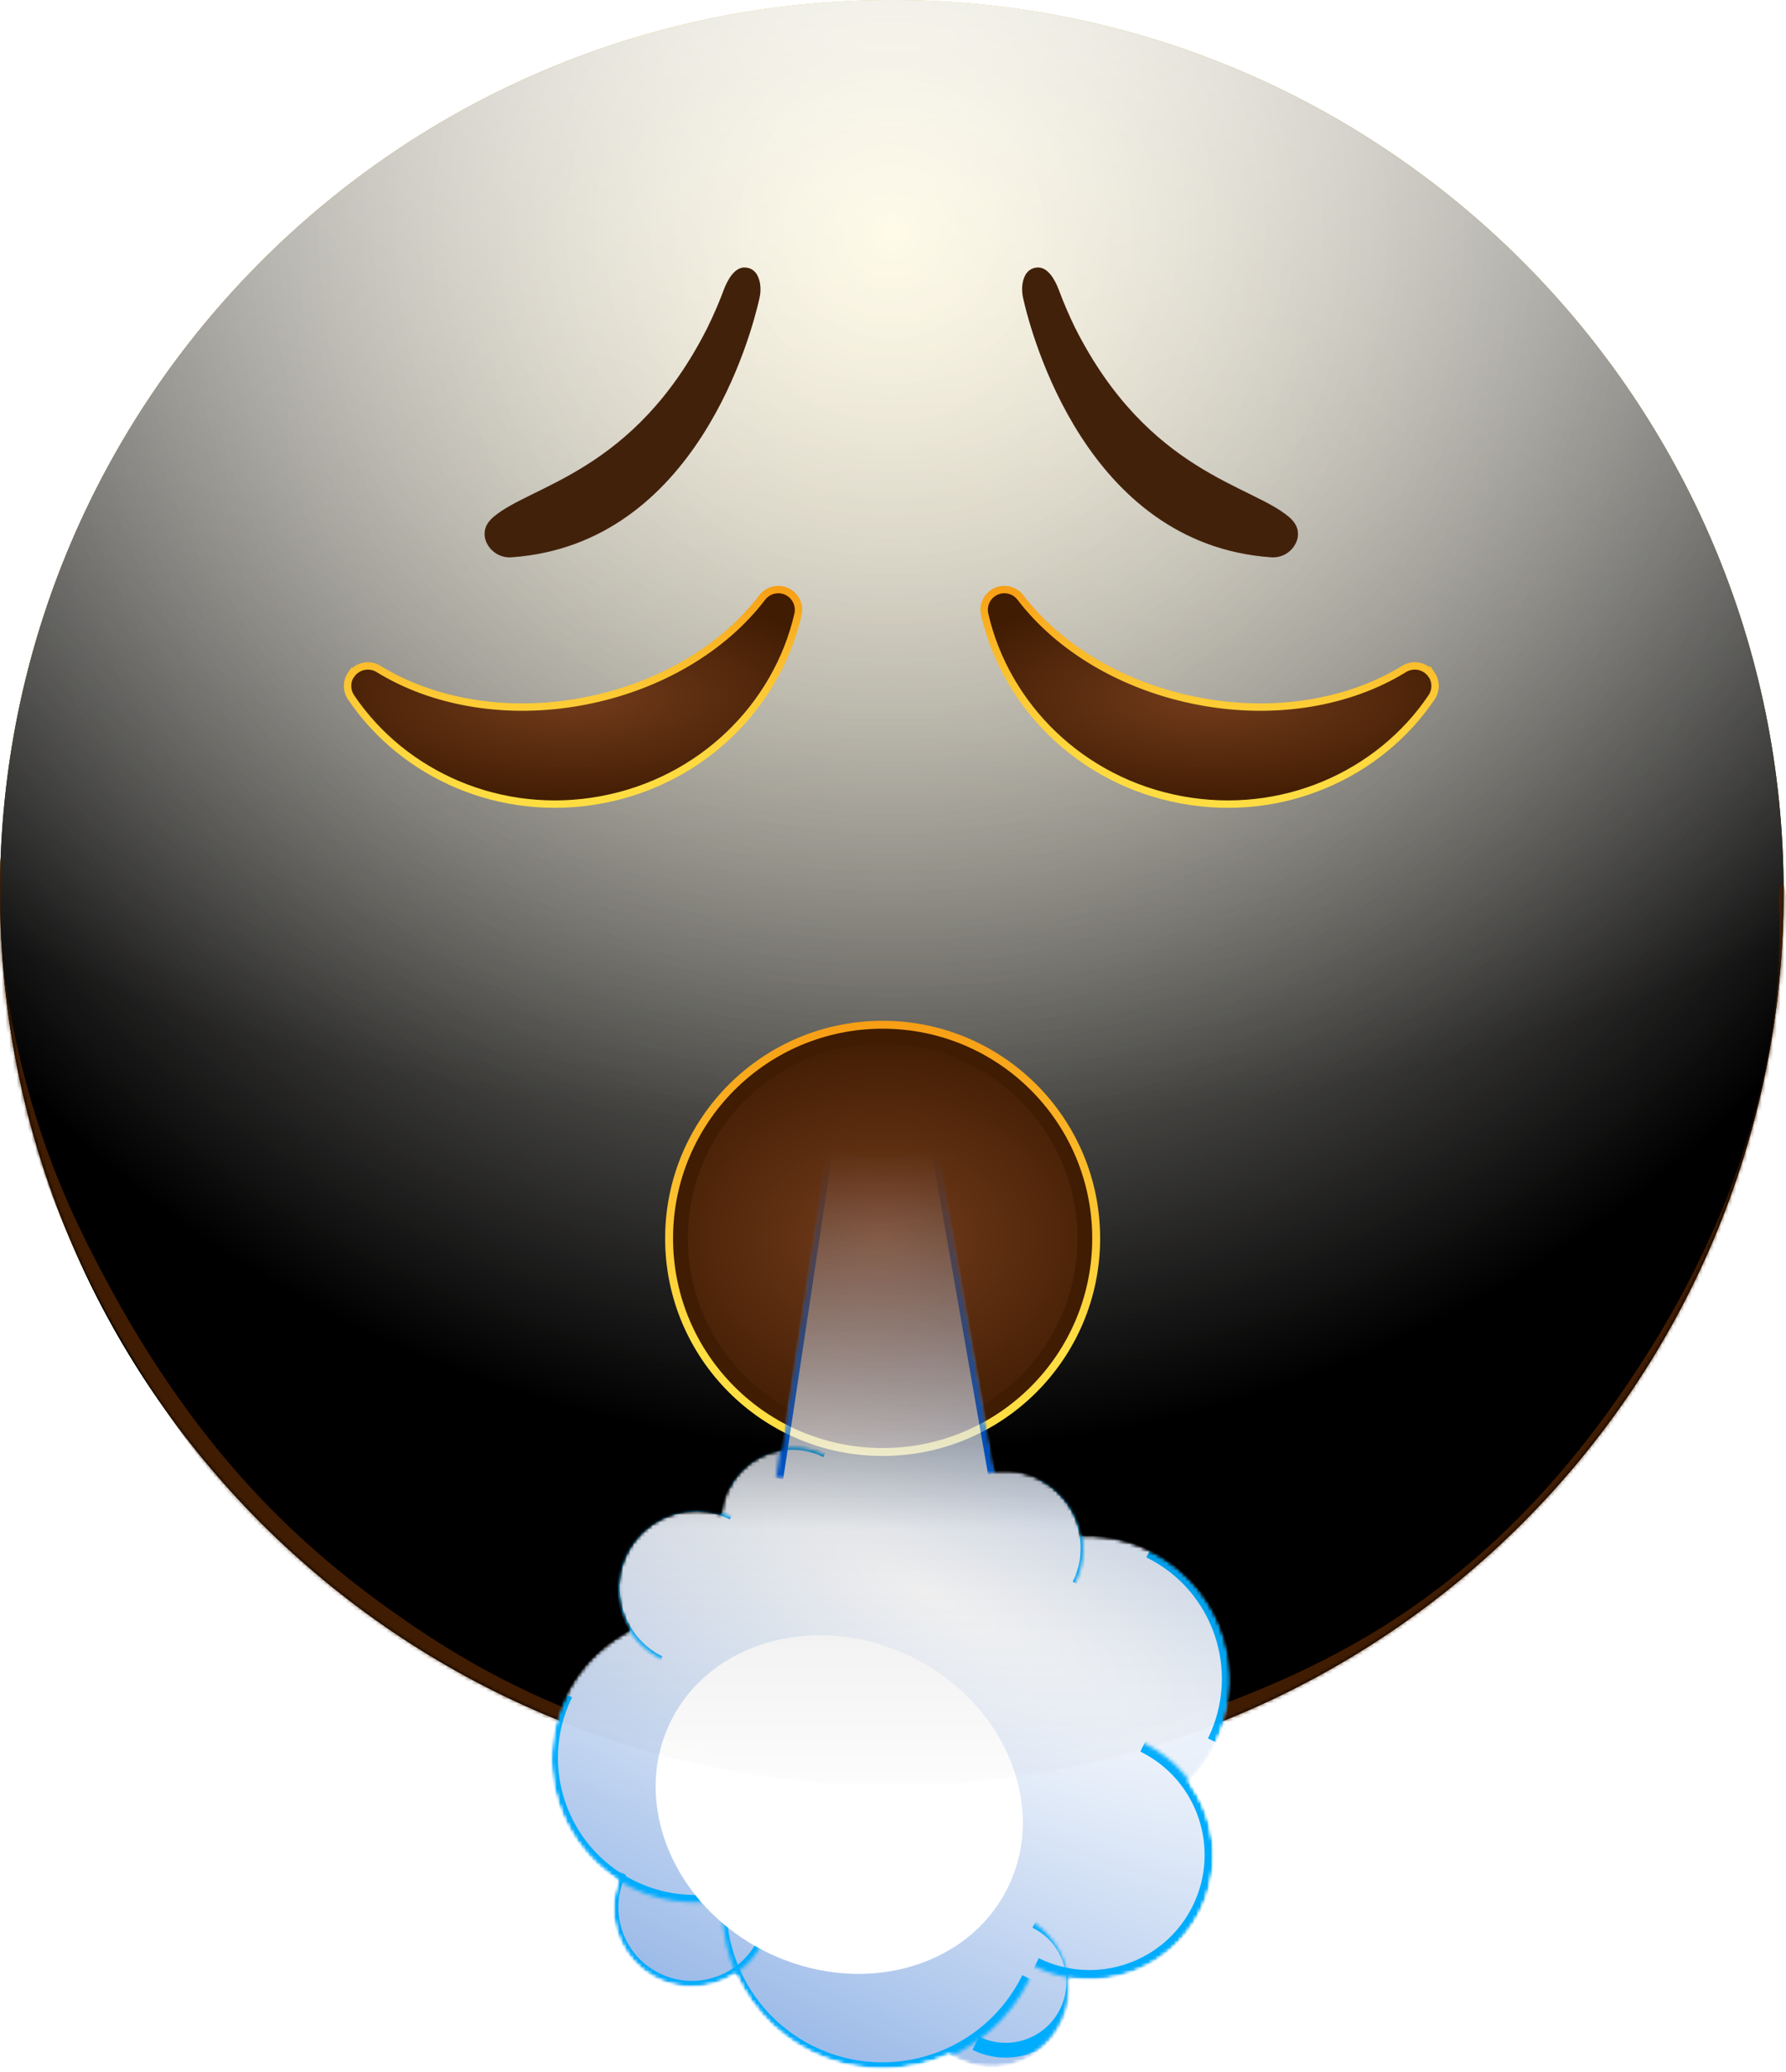 <svg width="483" height="560" viewBox="0 0 483 560" fill="none" xmlns="http://www.w3.org/2000/svg">
<path d="M241.18 482.36C374.38 482.36 482.36 374.38 482.36 241.18C482.36 107.98 374.38 0 241.18 0C107.98 0 0 107.98 0 241.18C0 374.38 107.98 482.36 241.18 482.36Z" fill="url(#paint0_radial_862_12531)"/>
<g style="mix-blend-mode:soft-light">
<path d="M241.18 482.36C374.38 482.36 482.36 374.38 482.36 241.18C482.36 107.98 374.38 0 241.18 0C107.98 0 0 107.98 0 241.18C0 374.38 107.98 482.36 241.18 482.36Z" fill="url(#paint1_radial_862_12531)"/>
</g>
<g style="mix-blend-mode:soft-light">
<path d="M241.18 482.36C374.38 482.36 482.36 374.38 482.36 241.18C482.36 107.98 374.38 0 241.18 0C107.98 0 0 107.98 0 241.18C0 374.38 107.98 482.36 241.18 482.36Z" fill="url(#paint2_radial_862_12531)"/>
</g>
<g style="mix-blend-mode:overlay">
<path d="M241.18 482.36C374.38 482.36 482.36 374.38 482.36 241.18C482.36 107.98 374.38 0 241.18 0C107.98 0 0 107.98 0 241.18C0 374.38 107.98 482.36 241.18 482.36Z" fill="url(#paint3_radial_862_12531)" fill-opacity="0.7"/>
</g>
<mask id="mask0_862_12531" style="mask-type:alpha" maskUnits="userSpaceOnUse" x="0" y="0" width="483" height="483">
<path d="M241.18 482.36C374.38 482.36 482.36 374.38 482.36 241.18C482.36 107.98 374.38 0 241.18 0C107.98 0 0 107.98 0 241.18C0 374.38 107.98 482.36 241.18 482.36Z" fill="white"/>
</mask>
<g mask="url(#mask0_862_12531)">
<g filter="url(#filter0_f_862_12531)">
<path d="M-1.376 234.299C-1.114 230.872 0.014 230.529 0.343 234.008C0.708 237.874 -0.002 245.646 0.169 250.335C0.622 262.748 2.524 273.541 4.486 282.32C10.807 310.612 19.562 328.843 27.727 344.288C54.566 395.06 83.967 420.77 112.648 440.147C154.689 468.549 197.072 477.584 239.49 479.5C240.56 479.548 240.738 486.518 239.686 487.425C237.788 489.061 235.436 487.437 233.494 487.369C227.915 487.174 222.335 486.791 216.756 486.211C200.213 484.492 183.67 480.991 167.162 475.358C122.275 460.044 73.876 433.821 31.609 359.962C28.95 355.316 26.312 350.424 23.712 345.167C21.632 340.963 19.573 336.556 17.549 331.843C10.895 316.342 -4.613 276.658 -1.376 234.299ZM239.52 487.5C238.499 487.531 238.241 481.034 239.214 479.685C240.684 477.647 242.888 479.326 244.439 479.229C250.877 478.826 257.314 478.229 263.75 477.421C281.395 475.205 299.028 471.422 316.621 465.596C360.257 451.145 407.17 429.115 448.305 361.431C450.923 357.123 453.518 352.553 456.079 347.641C463.86 332.712 483.361 293.084 481.107 243.821C480.917 239.668 482.181 237.181 482.747 240.743C483.467 245.279 483.175 254.736 482.977 259.768C482.341 275.883 479.866 289.512 477.257 300.518C468.987 335.399 457.376 355.623 446.744 372.51C412.184 427.397 374.648 449.524 338.155 465.424C305.424 479.686 272.444 486.484 239.52 487.5Z" fill="#401C02"/>
</g>
<g filter="url(#filter1_f_862_12531)">
<path d="M-1.376 234.299C-1.114 230.872 0.014 230.529 0.343 234.008C0.708 237.874 -0.002 245.646 0.169 250.335C0.622 262.748 2.524 273.541 4.486 282.32C10.807 310.612 19.562 328.843 27.727 344.288C54.566 395.06 83.967 420.77 112.648 440.147C154.689 468.549 197.072 477.584 239.49 479.5C240.56 479.548 240.738 486.518 239.686 487.425C237.788 489.061 235.436 487.437 233.494 487.369C227.915 487.174 222.335 486.791 216.756 486.211C200.213 484.492 183.67 480.991 167.162 475.358C122.275 460.044 73.876 433.821 31.609 359.962C28.95 355.316 26.312 350.424 23.712 345.167C21.632 340.963 19.573 336.556 17.549 331.843C10.895 316.342 -4.613 276.658 -1.376 234.299ZM239.52 487.5C238.499 487.531 238.241 481.034 239.214 479.685C240.684 477.647 242.888 479.326 244.439 479.229C250.877 478.826 257.314 478.229 263.75 477.421C281.395 475.205 299.028 471.422 316.621 465.596C360.257 451.145 407.17 429.115 448.305 361.431C450.923 357.123 453.518 352.553 456.079 347.641C463.86 332.712 483.361 293.084 481.107 243.821C480.917 239.668 482.181 237.181 482.747 240.743C483.467 245.279 483.175 254.736 482.977 259.768C482.341 275.883 479.866 289.512 477.257 300.518C468.987 335.399 457.376 355.623 446.744 372.51C412.184 427.397 374.648 449.524 338.155 465.424C305.424 479.686 272.444 486.484 239.52 487.5Z" fill="#401C02"/>
</g>
</g>
<path d="M276.717 80.71C278.857 90.22 293.717 147.05 343.637 150.64C345.188 150.784 346.741 150.397 348.043 149.541C349.344 148.685 350.315 147.411 350.797 145.93C351.327 144.07 351.077 141.93 348.747 139.88C338.677 131.05 310.647 127.93 290.797 88.71C289.114 85.278 287.606 81.764 286.277 78.18C285.277 75.62 283.357 72.01 280.367 72.32C277.807 72.58 276.867 74.73 276.537 76.59C276.326 77.962 276.387 79.362 276.717 80.71Z" fill="#42210B"/>
<path d="M387.137 182.32C387.76 183.233 388.094 184.314 388.094 185.42C388.094 186.526 387.76 187.606 387.137 188.52C372.957 209.52 346.667 221.24 319.487 216.2C292.307 211.16 271.997 190.79 266.297 166.1C266.045 165.021 266.124 163.892 266.524 162.859C266.924 161.827 267.625 160.938 268.537 160.31C269.71 159.516 271.144 159.206 272.539 159.445C273.935 159.683 275.185 160.452 276.027 161.59C286.357 175.1 303.637 185.68 324.437 189.59C345.237 193.5 365.177 189.78 379.657 180.86C380.856 180.1 382.301 179.831 383.693 180.111C385.085 180.39 386.315 181.196 387.127 182.36L387.137 182.32Z" fill="url(#paint4_radial_862_12531)"/>
<path d="M387.137 182.32C387.76 183.233 388.094 184.314 388.094 185.42C388.094 186.526 387.76 187.606 387.137 188.52C372.957 209.52 346.667 221.24 319.487 216.2C292.307 211.16 271.997 190.79 266.297 166.1C266.045 165.021 266.124 163.892 266.524 162.859C266.924 161.827 267.625 160.938 268.537 160.31V160.31C269.71 159.516 271.144 159.206 272.539 159.445C273.935 159.683 275.185 160.452 276.027 161.59C286.357 175.1 303.637 185.68 324.437 189.59C345.237 193.5 365.177 189.78 379.657 180.86C380.856 180.1 382.301 179.831 383.693 180.111C385.085 180.39 386.315 181.196 387.127 182.36L387.137 182.32Z" stroke="url(#paint5_linear_862_12531)" stroke-width="2" stroke-miterlimit="10"/>
<path d="M205.367 80.71C203.227 90.22 188.367 147.05 138.457 150.64C136.898 150.785 135.336 150.393 134.031 149.529C132.725 148.665 131.753 147.381 131.277 145.89C130.747 144.03 131.007 141.89 133.337 139.84C143.407 131.05 171.437 127.9 191.247 88.71C192.944 85.281 194.462 81.766 195.797 78.18C196.797 75.62 198.717 72.01 201.707 72.32C204.267 72.58 205.207 74.73 205.537 76.59C205.761 77.961 205.703 79.362 205.367 80.71Z" fill="#42210B"/>
<path d="M94.957 182.32C94.334 183.233 94 184.314 94 185.42C94 186.526 94.334 187.606 94.957 188.52C109.137 209.52 135.437 221.24 162.607 216.2C189.777 211.16 210.107 190.79 215.807 166.1C216.058 165.02 215.977 163.89 215.576 162.858C215.174 161.825 214.471 160.937 213.557 160.31C212.384 159.516 210.95 159.206 209.555 159.445C208.159 159.683 206.909 160.452 206.067 161.59C195.747 175.1 178.467 185.68 157.667 189.59C136.867 193.5 116.927 189.78 102.437 180.86C101.24 180.1 99.796 179.832 98.406 180.112C97.016 180.391 95.787 181.196 94.977 182.36L94.957 182.32Z" fill="url(#paint6_radial_862_12531)"/>
<path d="M94.957 182.32C94.334 183.233 94 184.314 94 185.42C94 186.526 94.334 187.606 94.957 188.52C109.137 209.52 135.437 221.24 162.607 216.2C189.777 211.16 210.107 190.79 215.807 166.1C216.058 165.02 215.977 163.89 215.576 162.858C215.174 161.825 214.471 160.937 213.557 160.31V160.31C212.384 159.516 210.95 159.206 209.555 159.445C208.159 159.683 206.909 160.452 206.067 161.59C195.747 175.1 178.467 185.68 157.667 189.59C136.867 193.5 116.927 189.78 102.437 180.86C101.24 180.1 99.796 179.832 98.406 180.112C97.016 180.391 95.787 181.196 94.977 182.36L94.957 182.32Z" stroke="url(#paint7_linear_862_12531)" stroke-width="2" stroke-miterlimit="10"/>
<path d="M238.696 391.07C269.801 391.07 295.016 365.855 295.016 334.75C295.016 303.645 269.801 278.43 238.696 278.43C207.592 278.43 182.376 303.645 182.376 334.75C182.376 365.855 207.592 391.07 238.696 391.07Z" fill="url(#paint8_radial_862_12531)"/>
<path d="M238.696 392.32C270.492 392.32 296.266 366.545 296.266 334.75C296.266 302.955 270.492 277.18 238.696 277.18C206.901 277.18 181.126 302.955 181.126 334.75C181.126 366.545 206.901 392.32 238.696 392.32Z" stroke="url(#paint9_linear_862_12531)" stroke-width="2.5" stroke-miterlimit="10"/>
<path d="M238.697 389.43C268.896 389.43 293.377 364.949 293.377 334.75C293.377 304.551 268.896 280.07 238.697 280.07C208.498 280.07 184.017 304.551 184.017 334.75C184.017 364.949 208.498 389.43 238.697 389.43Z" stroke="url(#paint10_linear_862_12531)" stroke-width="4" stroke-miterlimit="10"/>
<mask id="mask1_862_12531" style="mask-type:alpha" maskUnits="userSpaceOnUse" x="149" y="278" width="184" height="282">
<path fill-rule="evenodd" clip-rule="evenodd" d="M266.699 383.626C283.62 373.911 295.016 355.661 295.016 334.75C295.016 303.645 269.801 278.43 238.696 278.43C207.592 278.43 182.376 303.645 182.376 334.75C182.376 356.297 194.476 375.017 212.252 384.488L211.134 391.904C206.893 392.599 203.003 394.684 200.077 397.832C197.151 400.98 195.354 405.011 194.97 409.291C190.813 407.928 186.339 407.875 182.152 409.139C177.964 410.404 174.267 412.924 171.559 416.359C168.852 419.795 167.265 423.979 167.015 428.346C166.764 432.713 167.862 437.051 170.158 440.773C164.05 443.917 158.88 448.617 155.172 454.4C151.463 460.183 149.348 466.843 149.04 473.705C148.732 480.568 150.241 487.39 153.416 493.482C156.591 499.574 161.319 504.72 167.121 508.398C165.53 512.624 165.32 517.245 166.521 521.598C167.722 525.951 170.272 529.811 173.804 532.623C177.336 535.436 181.67 537.056 186.181 537.251C190.692 537.446 195.149 536.206 198.911 533.709C203.696 544.239 212.466 552.439 223.293 556.509C234.121 560.578 246.121 560.183 256.657 555.411C257.338 555.843 258.041 556.241 258.763 556.601C262.212 558.303 266.057 559.041 269.891 558.737C273.725 558.432 277.406 557.098 280.543 554.874C283.681 552.649 286.16 549.619 287.717 546.102C289.273 542.585 289.851 538.712 289.388 534.894L289.377 534.889C295.979 535.941 302.745 534.999 308.809 532.184C314.873 529.368 319.958 524.806 323.414 519.083C326.87 513.36 328.539 506.736 328.208 500.059C327.877 493.381 325.561 486.955 321.556 481.602C327.053 476.058 330.761 468.993 332.201 461.32C333.641 453.646 332.746 445.718 329.633 438.558C326.52 431.399 321.331 425.337 314.737 421.158C308.143 416.978 300.447 414.872 292.643 415.112C291.698 409.751 288.738 404.955 284.37 401.707C280.001 398.459 274.556 397.005 269.15 397.644L266.699 383.626Z" fill="#C4C4C4"/>
</mask>
<g mask="url(#mask1_862_12531)">
<mask id="mask2_862_12531" style="mask-type:alpha" maskUnits="userSpaceOnUse" x="149" y="216" width="184" height="344">
<path d="M289.388 534.894C289.851 538.712 289.273 542.585 287.717 546.102C286.16 549.619 283.681 552.649 280.544 554.873C277.406 557.098 273.725 558.432 269.891 558.736C266.057 559.041 262.212 558.303 258.763 556.601C258.041 556.24 257.338 555.843 256.657 555.411C246.121 560.183 234.121 560.578 223.293 556.509C212.466 552.439 203.696 544.239 198.911 533.708C195.149 536.206 190.692 537.446 186.181 537.251C181.67 537.056 177.337 535.435 173.804 532.623C170.272 529.811 167.722 525.951 166.521 521.598C165.32 517.245 165.53 512.624 167.121 508.398C161.319 504.72 156.591 499.574 153.416 493.482C150.241 487.39 148.732 480.568 149.04 473.705C149.348 466.842 151.463 460.183 155.172 454.4C158.88 448.617 164.05 443.916 170.158 440.773C167.862 437.051 166.764 432.712 167.015 428.346C167.265 423.979 168.852 419.794 171.559 416.359C174.267 412.924 177.964 410.403 182.152 409.139C186.339 407.875 190.814 407.928 194.97 409.291C195.354 405.011 197.151 400.979 200.077 397.832C203.003 394.684 206.893 392.599 211.134 391.904L237.523 216.805L269.15 397.643C274.556 397.005 280.002 398.459 284.37 401.707C288.738 404.955 291.698 409.751 292.643 415.112C300.447 414.872 308.143 416.978 314.737 421.158C321.331 425.337 326.52 431.399 329.633 438.558C332.747 445.718 333.641 453.646 332.201 461.32C330.761 468.993 327.053 476.058 321.556 481.602C325.561 486.955 327.877 493.381 328.208 500.059C328.539 506.736 326.87 513.36 323.414 519.083C319.958 524.806 314.873 529.368 308.809 532.183C302.746 534.999 295.98 535.941 289.377 534.889L289.388 534.894Z" fill="url(#paint11_linear_862_12531)"/>
</mask>
<g mask="url(#mask2_862_12531)">
<mask id="mask3_862_12531" style="mask-type:alpha" maskUnits="userSpaceOnUse" x="149" y="216" width="184" height="344">
<path d="M289.388 534.894C289.851 538.712 289.273 542.585 287.717 546.102C286.16 549.619 283.681 552.649 280.544 554.873C277.406 557.098 273.725 558.432 269.891 558.736C266.057 559.041 262.212 558.303 258.763 556.601C258.041 556.24 257.338 555.843 256.657 555.411C246.121 560.183 234.121 560.578 223.293 556.509C212.466 552.439 203.696 544.239 198.911 533.708C195.149 536.206 190.692 537.446 186.181 537.251C181.67 537.056 177.337 535.435 173.804 532.623C170.272 529.811 167.722 525.951 166.521 521.598C165.32 517.245 165.53 512.624 167.121 508.398C161.319 504.72 156.591 499.574 153.416 493.482C150.241 487.39 148.732 480.568 149.04 473.705C149.348 466.842 151.463 460.183 155.172 454.4C158.88 448.617 164.05 443.916 170.158 440.773C167.862 437.051 166.764 432.712 167.015 428.346C167.265 423.979 168.852 419.794 171.559 416.359C174.267 412.924 177.964 410.403 182.152 409.139C186.339 407.875 190.814 407.928 194.97 409.291C195.354 405.011 197.151 400.979 200.077 397.832C203.003 394.684 206.893 392.599 211.134 391.904L237.523 216.805L269.15 397.643C274.556 397.005 280.002 398.459 284.37 401.707C288.738 404.955 291.698 409.751 292.643 415.112C300.447 414.872 308.143 416.978 314.737 421.158C321.331 425.337 326.52 431.399 329.633 438.558C332.747 445.718 333.641 453.646 332.201 461.32C330.761 468.993 327.053 476.058 321.556 481.602C325.561 486.955 327.877 493.381 328.208 500.059C328.539 506.736 326.87 513.36 323.414 519.083C319.958 524.806 314.873 529.368 308.809 532.183C302.746 534.999 295.98 535.941 289.377 534.889L289.388 534.894Z" fill="url(#paint12_radial_862_12531)"/>
</mask>
<g mask="url(#mask3_862_12531)">
<path d="M289.388 534.893C289.851 538.712 289.274 542.584 287.717 546.101C286.16 549.618 283.682 552.649 280.544 554.873C277.406 557.097 273.726 558.432 269.892 558.736C266.057 559.04 262.212 558.302 258.763 556.601C258.042 556.24 257.339 555.842 256.658 555.41C246.121 560.182 234.121 560.577 223.294 556.508C212.466 552.439 203.697 544.238 198.911 533.708C195.149 536.205 190.692 537.445 186.181 537.25C181.67 537.055 177.337 535.435 173.805 532.622C170.272 529.81 167.722 525.95 166.521 521.597C165.321 517.244 165.531 512.623 167.121 508.397C161.319 504.719 156.592 499.573 153.417 493.482C150.242 487.39 148.732 480.567 149.04 473.704C149.349 466.842 151.464 460.182 155.172 454.399C158.881 448.616 164.051 443.916 170.159 440.772C167.862 437.05 166.765 432.712 167.015 428.345C167.266 423.978 168.852 419.794 171.56 416.358C174.267 412.923 177.965 410.403 182.152 409.138C186.339 407.874 190.814 407.927 194.97 409.29C195.355 405.01 197.151 400.979 200.077 397.831C203.004 394.683 206.893 392.598 211.135 391.903L237.524 216.804L269.151 397.643C274.557 397.004 280.002 398.458 284.37 401.706C288.739 404.954 291.699 409.751 292.644 415.111C300.447 414.871 308.143 416.977 314.737 421.157C321.331 425.337 326.52 431.398 329.634 438.557C332.747 445.717 333.642 453.646 332.202 461.319C330.762 468.992 327.054 476.057 321.557 481.601C325.562 486.954 327.878 493.381 328.209 500.058C328.54 506.735 326.871 513.359 323.415 519.082C319.959 524.805 314.873 529.367 308.81 532.183C302.746 534.998 295.98 535.941 289.378 534.888L289.388 534.893Z" fill="url(#paint13_radial_862_12531)"/>
<mask id="mask4_862_12531" style="mask-type:alpha" maskUnits="userSpaceOnUse" x="195" y="472" width="88" height="88">
<path d="M219.766 555.21C241.408 565.858 267.584 556.945 278.232 535.303C288.88 513.661 279.967 487.484 258.325 476.837C236.683 466.189 210.507 475.102 199.859 496.744C189.211 518.386 198.124 544.562 219.766 555.21Z" fill="white"/>
</mask>
<g mask="url(#mask4_862_12531)">
<g filter="url(#filter2_f_862_12531)">
<path d="M277.815 534.582C267.167 556.224 240.991 565.136 219.349 554.489C197.707 543.841 188.794 517.665 199.442 496.022" stroke="#00ACFE" stroke-width="3" stroke-miterlimit="10"/>
</g>
</g>
<mask id="mask5_862_12531" style="mask-type:alpha" maskUnits="userSpaceOnUse" x="254" y="414" width="79" height="79">
<path d="M276.642 488.811C295.994 498.332 319.4 490.363 328.921 471.011C338.442 451.659 330.472 428.252 311.12 418.731C291.768 409.21 268.362 417.18 258.841 436.532C249.32 455.884 257.29 479.29 276.642 488.811Z" fill="#B2D8EB"/>
</mask>
<g mask="url(#mask5_862_12531)">
<g filter="url(#filter3_f_862_12531)">
<path d="M328.921 471.01C338.442 451.658 330.472 428.252 311.12 418.731" stroke="#00ACFE" stroke-width="5" stroke-miterlimit="10"/>
</g>
</g>
<mask id="mask6_862_12531" style="mask-type:alpha" maskUnits="userSpaceOnUse" x="148" y="436" width="79" height="79">
<path d="M170.7 510.21C190.052 519.731 213.458 511.762 222.979 492.41C232.5 473.058 224.53 449.652 205.178 440.131C185.827 430.61 162.42 438.579 152.899 457.931C143.378 477.283 151.348 500.689 170.7 510.21Z" fill="white"/>
</mask>
<g mask="url(#mask6_862_12531)">
<g filter="url(#filter4_f_862_12531)">
<path d="M222.979 492.41C213.458 511.762 190.052 519.731 170.7 510.21C151.348 500.689 143.378 477.283 152.899 457.931" stroke="#00ACFE" stroke-width="4" stroke-miterlimit="10"/>
</g>
</g>
<mask id="mask7_862_12531" style="mask-type:alpha" maskUnits="userSpaceOnUse" x="194" y="391" width="40" height="40">
<path d="M205.721 428.293C215.397 433.054 227.101 429.069 231.861 419.393C236.622 409.717 232.637 398.014 222.961 393.253C213.285 388.493 201.582 392.478 196.821 402.154C192.061 411.83 196.045 423.533 205.721 428.293Z" fill="white"/>
</mask>
<g mask="url(#mask7_862_12531)">
<g filter="url(#filter5_f_862_12531)">
<path d="M196.821 402.154C201.582 392.478 213.285 388.493 222.961 393.253" stroke="#00ACFE" stroke-width="1.34" stroke-miterlimit="10"/>
</g>
</g>
<mask id="mask8_862_12531" style="mask-type:alpha" maskUnits="userSpaceOnUse" x="261" y="467" width="68" height="69">
<path d="M279.809 531.573C296.47 539.77 316.622 532.908 324.819 516.247C333.016 499.586 326.155 479.435 309.494 471.238C292.833 463.041 272.681 469.902 264.484 486.563C256.287 503.224 263.148 523.375 279.809 531.573Z" fill="white"/>
</mask>
<g mask="url(#mask8_862_12531)">
<g filter="url(#filter6_f_862_12531)">
<path d="M279.81 531.573C296.471 539.77 316.622 532.909 324.819 516.248C333.017 499.587 326.155 479.435 309.494 471.238" stroke="#00ACFE" stroke-width="5" stroke-miterlimit="10"/>
</g>
</g>
<mask id="mask9_862_12531" style="mask-type:alpha" maskUnits="userSpaceOnUse" x="246" y="516" width="43" height="43">
<path d="M258.113 556.565C268.705 561.776 281.516 557.414 286.728 546.822C291.939 536.23 287.577 523.419 276.985 518.208C266.393 512.997 253.582 517.359 248.37 527.951C243.159 538.543 247.521 551.354 258.113 556.565Z" fill="white"/>
</mask>
<g mask="url(#mask9_862_12531)">
<g filter="url(#filter7_f_862_12531)">
<path d="M263.867 552.304C272.981 556.788 284.004 553.035 288.488 543.92C292.972 534.806 289.219 523.783 280.105 519.299" stroke="#00ACFE" stroke-width="4" stroke-miterlimit="10"/>
</g>
</g>
<mask id="mask10_862_12531" style="mask-type:alpha" maskUnits="userSpaceOnUse" x="166" y="407" width="44" height="44">
<path d="M178.828 448.412C189.42 453.623 202.231 449.261 207.442 438.669C212.653 428.077 208.291 415.266 197.699 410.054C187.107 404.843 174.296 409.205 169.085 419.797C163.874 430.389 168.236 443.2 178.828 448.412Z" fill="white"/>
</mask>
<g mask="url(#mask10_862_12531)">
<g filter="url(#filter8_f_862_12531)">
<path d="M178.828 448.412C168.236 443.2 163.874 430.389 169.085 419.797C174.296 409.205 187.107 404.843 197.699 410.054" stroke="#00ACFE" stroke-width="1.468" stroke-miterlimit="10"/>
</g>
</g>
<mask id="mask11_862_12531" style="mask-type:alpha" maskUnits="userSpaceOnUse" x="165" y="494" width="44" height="43">
<path d="M177.678 534.76C188.27 539.972 201.081 535.61 206.292 525.018C211.503 514.426 207.141 501.615 196.549 496.403C185.957 491.192 173.146 495.554 167.935 506.146C162.724 516.738 167.086 529.549 177.678 534.76Z" fill="white"/>
</mask>
<g mask="url(#mask11_862_12531)">
<g filter="url(#filter9_f_862_12531)">
<path d="M206.292 525.018C201.081 535.61 188.27 539.972 177.678 534.761C167.086 529.549 162.724 516.738 167.935 506.146" stroke="#00ACFE" stroke-width="3" stroke-miterlimit="10"/>
</g>
</g>
<mask id="mask12_862_12531" style="mask-type:alpha" maskUnits="userSpaceOnUse" x="250" y="397" width="43" height="43">
<path d="M262.155 437.645C272.747 442.856 285.558 438.494 290.769 427.902C295.98 417.31 291.618 404.499 281.026 399.288C270.434 394.077 257.623 398.439 252.412 409.031C247.201 419.623 251.563 432.434 262.155 437.645Z" fill="white"/>
</mask>
<g mask="url(#mask12_862_12531)">
<g filter="url(#filter10_f_862_12531)">
<path d="M290.769 427.902C295.98 417.31 291.618 404.499 281.026 399.288" stroke="#00ACFE" stroke-width="1.468" stroke-miterlimit="10"/>
</g>
</g>
<mask id="mask13_862_12531" style="mask-type:alpha" maskUnits="userSpaceOnUse" x="209" y="216" width="61" height="184">
<path d="M237.43 216.501L209.825 399.539L269.186 398.228L237.43 216.501Z" fill="white"/>
</mask>
<g mask="url(#mask13_862_12531)">
<g filter="url(#filter11_f_862_12531)">
<path d="M209.825 399.539L237.43 216.501L269.186 398.228" stroke="#006DFF" stroke-width="4" stroke-miterlimit="10"/>
</g>
</g>
<g filter="url(#filter12_f_862_12531)">
<ellipse cx="50.836" cy="44.481" rx="50.836" ry="44.481" transform="matrix(-0.897 -0.441 -0.441 0.897 292.178 470.315)" fill="white"/>
</g>
</g>
</g>
</g>
<defs>
<filter id="filter0_f_862_12531" x="-26.815" y="206.558" width="535.022" height="306.595" filterUnits="userSpaceOnUse" color-interpolation-filters="sRGB">
<feFlood flood-opacity="0" result="BackgroundImageFix"/>
<feBlend mode="normal" in="SourceGraphic" in2="BackgroundImageFix" result="shape"/>
<feGaussianBlur stdDeviation="12.5" result="effect1_foregroundBlur_862_12531"/>
</filter>
<filter id="filter1_f_862_12531" x="-41.815" y="191.558" width="565.022" height="336.595" filterUnits="userSpaceOnUse" color-interpolation-filters="sRGB">
<feFlood flood-opacity="0" result="BackgroundImageFix"/>
<feBlend mode="normal" in="SourceGraphic" in2="BackgroundImageFix" result="shape"/>
<feGaussianBlur stdDeviation="20" result="effect1_foregroundBlur_862_12531"/>
</filter>
<filter id="filter2_f_862_12531" x="173.446" y="475.36" width="125.715" height="105.124" filterUnits="userSpaceOnUse" color-interpolation-filters="sRGB">
<feFlood flood-opacity="0" result="BackgroundImageFix"/>
<feBlend mode="normal" in="SourceGraphic" in2="BackgroundImageFix" result="shape"/>
<feGaussianBlur stdDeviation="10" result="effect1_foregroundBlur_862_12531"/>
</filter>
<filter id="filter3_f_862_12531" x="295.017" y="401.488" width="55.424" height="85.626" filterUnits="userSpaceOnUse" color-interpolation-filters="sRGB">
<feFlood flood-opacity="0" result="BackgroundImageFix"/>
<feBlend mode="normal" in="SourceGraphic" in2="BackgroundImageFix" result="shape"/>
<feGaussianBlur stdDeviation="7.5" result="effect1_foregroundBlur_862_12531"/>
</filter>
<filter id="filter4_f_862_12531" x="126.879" y="437.048" width="117.895" height="99.182" filterUnits="userSpaceOnUse" color-interpolation-filters="sRGB">
<feFlood flood-opacity="0" result="BackgroundImageFix"/>
<feBlend mode="normal" in="SourceGraphic" in2="BackgroundImageFix" result="shape"/>
<feGaussianBlur stdDeviation="10" result="effect1_foregroundBlur_862_12531"/>
</filter>
<filter id="filter5_f_862_12531" x="176.22" y="370.573" width="67.037" height="51.876" filterUnits="userSpaceOnUse" color-interpolation-filters="sRGB">
<feFlood flood-opacity="0" result="BackgroundImageFix"/>
<feBlend mode="normal" in="SourceGraphic" in2="BackgroundImageFix" result="shape"/>
<feGaussianBlur stdDeviation="10" result="effect1_foregroundBlur_862_12531"/>
</filter>
<filter id="filter6_f_862_12531" x="258.706" y="448.995" width="92.075" height="108.54" filterUnits="userSpaceOnUse" color-interpolation-filters="sRGB">
<feFlood flood-opacity="0" result="BackgroundImageFix"/>
<feBlend mode="normal" in="SourceGraphic" in2="BackgroundImageFix" result="shape"/>
<feGaussianBlur stdDeviation="10" result="effect1_foregroundBlur_862_12531"/>
</filter>
<filter id="filter7_f_862_12531" x="242.984" y="497.504" width="69.398" height="78.693" filterUnits="userSpaceOnUse" color-interpolation-filters="sRGB">
<feFlood flood-opacity="0" result="BackgroundImageFix"/>
<feBlend mode="normal" in="SourceGraphic" in2="BackgroundImageFix" result="shape"/>
<feGaussianBlur stdDeviation="10" result="effect1_foregroundBlur_862_12531"/>
</filter>
<filter id="filter8_f_862_12531" x="151.15" y="392.12" width="61.873" height="71.95" filterUnits="userSpaceOnUse" color-interpolation-filters="sRGB">
<feFlood flood-opacity="0" result="BackgroundImageFix"/>
<feBlend mode="normal" in="SourceGraphic" in2="BackgroundImageFix" result="shape"/>
<feGaussianBlur stdDeviation="7.5" result="effect1_foregroundBlur_862_12531"/>
</filter>
<filter id="filter9_f_862_12531" x="144.234" y="485.484" width="83.404" height="72.977" filterUnits="userSpaceOnUse" color-interpolation-filters="sRGB">
<feFlood flood-opacity="0" result="BackgroundImageFix"/>
<feBlend mode="normal" in="SourceGraphic" in2="BackgroundImageFix" result="shape"/>
<feGaussianBlur stdDeviation="10" result="effect1_foregroundBlur_862_12531"/>
</filter>
<filter id="filter10_f_862_12531" x="268.702" y="386.63" width="37.002" height="53.597" filterUnits="userSpaceOnUse" color-interpolation-filters="sRGB">
<feFlood flood-opacity="0" result="BackgroundImageFix"/>
<feBlend mode="normal" in="SourceGraphic" in2="BackgroundImageFix" result="shape"/>
<feGaussianBlur stdDeviation="6" result="effect1_foregroundBlur_862_12531"/>
</filter>
<filter id="filter11_f_862_12531" x="187.848" y="184.052" width="103.309" height="235.786" filterUnits="userSpaceOnUse" color-interpolation-filters="sRGB">
<feFlood flood-opacity="0" result="BackgroundImageFix"/>
<feBlend mode="normal" in="SourceGraphic" in2="BackgroundImageFix" result="shape"/>
<feGaussianBlur stdDeviation="10" result="effect1_foregroundBlur_862_12531"/>
</filter>
<filter id="filter12_f_862_12531" x="137.253" y="401.989" width="179.348" height="171.594" filterUnits="userSpaceOnUse" color-interpolation-filters="sRGB">
<feFlood flood-opacity="0" result="BackgroundImageFix"/>
<feBlend mode="normal" in="SourceGraphic" in2="BackgroundImageFix" result="shape"/>
<feGaussianBlur stdDeviation="20" result="effect1_foregroundBlur_862_12531"/>
</filter>
<radialGradient id="paint0_radial_862_12531" cx="0" cy="0" r="1" gradientUnits="userSpaceOnUse" gradientTransform="translate(241 -4.53898e-06) rotate(90) scale(482)">
<stop stop-color="#FFDE43"/>
<stop offset="1" stop-color="#FFBC00"/>
</radialGradient>
<radialGradient id="paint1_radial_862_12531" cx="0" cy="0" r="1" gradientUnits="userSpaceOnUse" gradientTransform="translate(241 64.5) rotate(90) scale(417.5)">
<stop stop-color="white" stop-opacity="0.5"/>
<stop offset="0.782"/>
</radialGradient>
<radialGradient id="paint2_radial_862_12531" cx="0" cy="0" r="1" gradientUnits="userSpaceOnUse" gradientTransform="translate(241 64.5) rotate(90) scale(417.5)">
<stop stop-color="white" stop-opacity="0.5"/>
<stop offset="0.782"/>
</radialGradient>
<radialGradient id="paint3_radial_862_12531" cx="0" cy="0" r="1" gradientUnits="userSpaceOnUse" gradientTransform="translate(241 -52.5) rotate(90) scale(534.5 722.835)">
<stop offset="0.092" stop-color="white"/>
<stop offset="0.67" stop-color="white" stop-opacity="0"/>
</radialGradient>
<radialGradient id="paint4_radial_862_12531" cx="0" cy="0" r="1" gradientUnits="userSpaceOnUse" gradientTransform="translate(327.039 188.345) scale(77.723 29.049)">
<stop stop-color="#743C1C"/>
<stop offset="1" stop-color="#401C02"/>
</radialGradient>
<linearGradient id="paint5_linear_862_12531" x1="327.123" y1="218.995" x2="327.123" y2="157.5" gradientUnits="userSpaceOnUse">
<stop stop-color="#FFDE43"/>
<stop offset="0.22" stop-color="#FED93F"/>
<stop offset="0.51" stop-color="#FCC934"/>
<stop offset="0.82" stop-color="#F9AF21"/>
<stop offset="1" stop-color="#F79D14"/>
</linearGradient>
<radialGradient id="paint6_radial_862_12531" cx="0" cy="0" r="1" gradientUnits="userSpaceOnUse" gradientTransform="translate(154.89 188.345) scale(77.728 29.049)">
<stop stop-color="#743C1C"/>
<stop offset="1" stop-color="#401C02"/>
</radialGradient>
<linearGradient id="paint7_linear_862_12531" x1="154.975" y1="218.995" x2="154.975" y2="157.5" gradientUnits="userSpaceOnUse">
<stop stop-color="#FFDE43"/>
<stop offset="0.22" stop-color="#FED93F"/>
<stop offset="0.51" stop-color="#FCC934"/>
<stop offset="0.82" stop-color="#F9AF21"/>
<stop offset="1" stop-color="#F79D14"/>
</linearGradient>
<radialGradient id="paint8_radial_862_12531" cx="0" cy="0" r="1" gradientUnits="userSpaceOnUse" gradientTransform="translate(238.619 334.712) scale(71.794 56.418)">
<stop stop-color="#743C1C"/>
<stop offset="1" stop-color="#401C02"/>
</radialGradient>
<linearGradient id="paint9_linear_862_12531" x1="238.696" y1="394.239" x2="238.696" y2="274.805" gradientUnits="userSpaceOnUse">
<stop offset="0.266" stop-color="#FFDE43"/>
<stop offset="1" stop-color="#F79D14"/>
</linearGradient>
<linearGradient id="paint10_linear_862_12531" x1="238.697" y1="391.42" x2="238.697" y2="278.07" gradientUnits="userSpaceOnUse">
<stop stop-color="#401C02"/>
<stop offset="1" stop-color="#401C02"/>
</linearGradient>
<linearGradient id="paint11_linear_862_12531" x1="236.987" y1="296.5" x2="236.987" y2="545.5" gradientUnits="userSpaceOnUse">
<stop offset="0.058" stop-color="white" stop-opacity="0"/>
<stop offset="0.469" stop-color="#6E6E6E" stop-opacity="0.92"/>
<stop offset="0.781"/>
</linearGradient>
<radialGradient id="paint12_radial_862_12531" cx="0" cy="0" r="1" gradientUnits="userSpaceOnUse" gradientTransform="translate(250.068 430.283) rotate(116.279) scale(125.988 419.059)">
<stop stop-color="white"/>
<stop offset="1" stop-color="#9BBAE8"/>
</radialGradient>
<radialGradient id="paint13_radial_862_12531" cx="0" cy="0" r="1" gradientUnits="userSpaceOnUse" gradientTransform="translate(250.069 430.282) rotate(116.279) scale(125.988 419.059)">
<stop stop-color="white"/>
<stop offset="1" stop-color="#9BBAE8"/>
</radialGradient>
</defs>
</svg>
